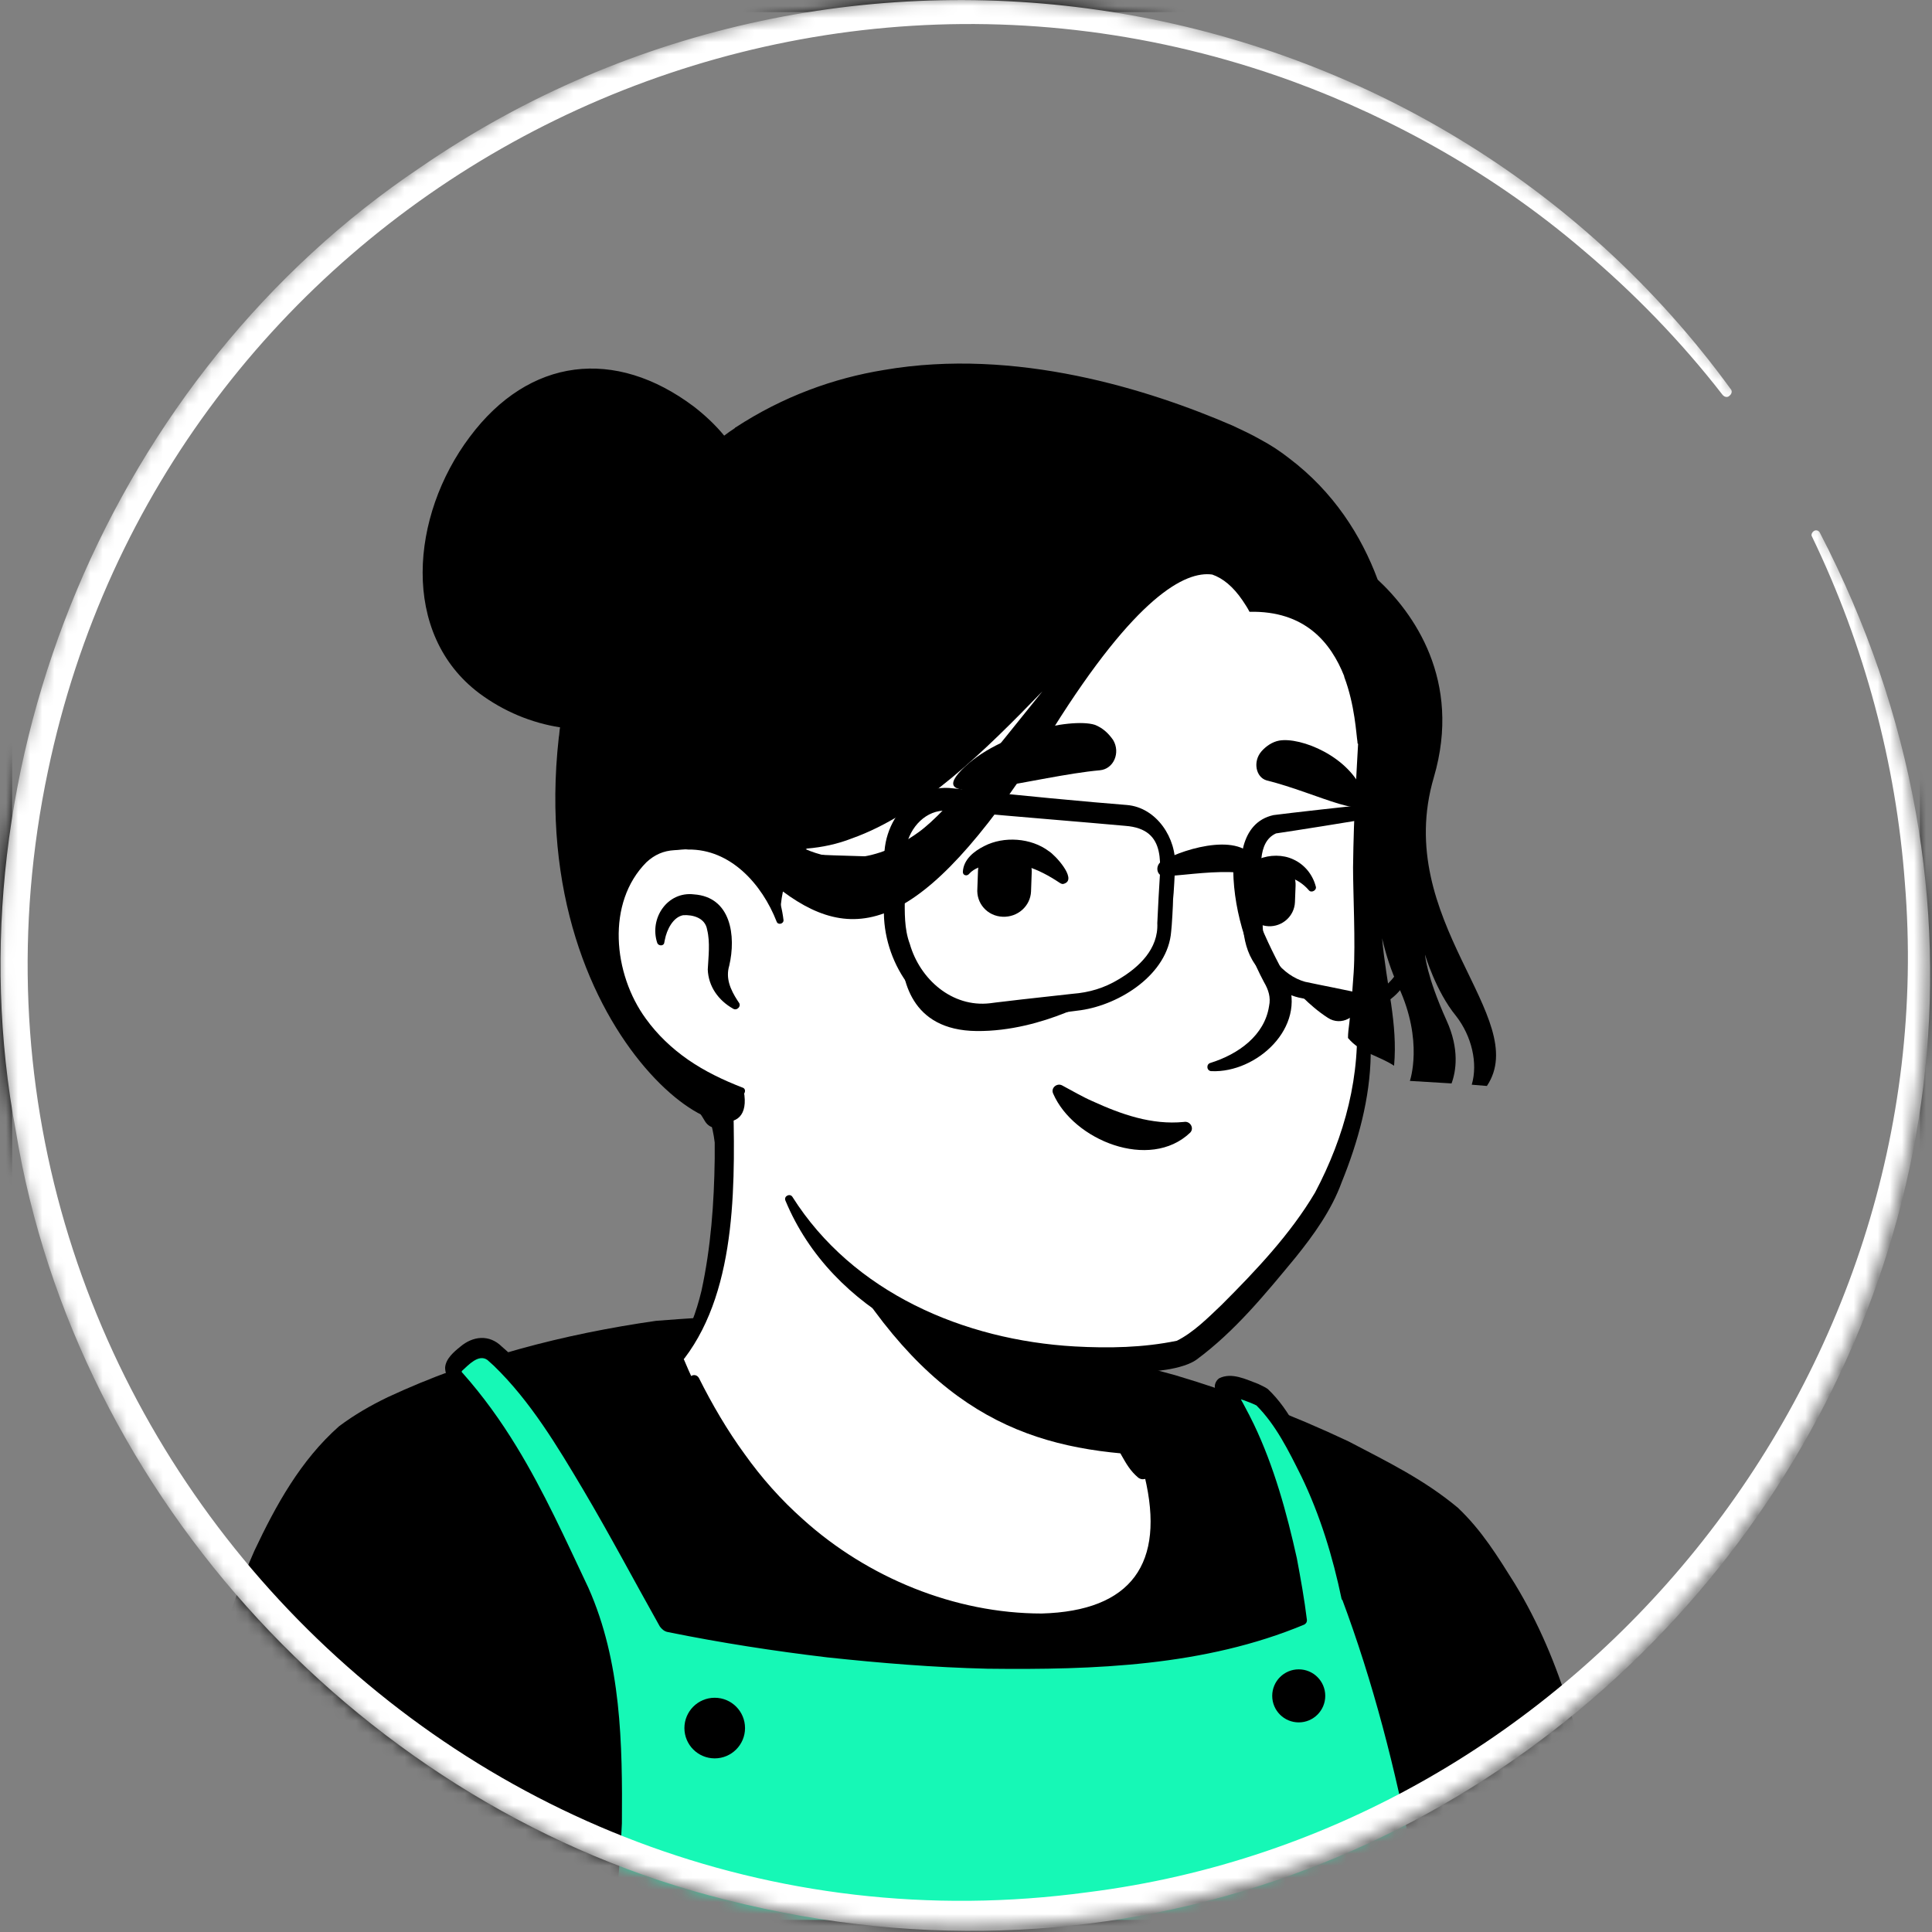 <svg width="160" height="160" viewBox="0 0 160 160" fill="none" xmlns="http://www.w3.org/2000/svg">
<rect x="0" y="0" width="160" height="160" fill="#808080" stroke="none"/>
<mask id="mask0_2463_1752" style="mask-type:alpha" maskUnits="userSpaceOnUse" x="0" y="0" width="160" height="160">
<circle cx="79.738" cy="79.738" r="79.738" fill="#D9D9D9"/>
</mask>
<g mask="url(#mask0_2463_1752)">
<path d="M123.451 145.569C123.085 145.83 122.667 146.091 122.301 146.353C121.882 146.614 121.516 146.876 121.098 147.085C120.732 147.294 120.418 147.503 120.052 147.712C120 147.765 119.948 147.765 119.895 147.817C118.693 148.549 117.438 149.229 116.183 149.856C115.817 150.065 115.399 150.275 115.033 150.431C115.033 150.431 114.98 150.484 114.928 150.484C114.51 150.693 114.091 150.902 113.673 151.111C112.837 151.529 111.948 151.895 111.111 152.261C110.693 152.471 110.222 152.627 109.804 152.784C109.386 152.941 108.915 153.15 108.497 153.307C108.078 153.464 107.608 153.673 107.19 153.83C107.19 153.83 107.19 153.83 107.137 153.83C106.719 153.987 106.248 154.144 105.83 154.301C104.889 154.614 103.895 154.928 102.954 155.242C102.64 155.346 102.274 155.451 101.961 155.556C100.967 155.869 99.974 156.131 98.98 156.34C98.614 156.444 98.248 156.497 97.83 156.601C96.889 156.81 95.895 157.02 94.954 157.229C94.745 157.281 94.588 157.281 94.379 157.333C94.065 157.386 93.699 157.438 93.386 157.49C92.915 157.542 92.497 157.647 92.026 157.699C91.817 157.752 91.608 157.752 91.399 157.804C91.137 157.856 90.823 157.908 90.51 157.908C89.673 158.013 88.784 158.118 87.948 158.222C87.686 158.274 87.373 158.274 87.111 158.327H87.059C86.693 158.379 86.327 158.379 85.961 158.431C85.595 158.484 85.229 158.484 84.863 158.484C84.654 158.484 84.392 158.536 84.183 158.536C83.765 158.536 83.399 158.588 83.033 158.588C82.51 158.588 82.039 158.641 81.516 158.641C80.993 158.641 80.523 158.641 80 158.641C79.634 158.641 79.268 158.641 78.902 158.641C56.837 158.327 37.02 148.967 22.85 134.118C22.85 134.118 22.85 134.065 22.797 134.065C21.229 132.654 22.588 125.124 28.915 120.366C36.863 114.353 55.895 110.588 55.895 110.588C55.895 110.588 63.268 109.386 90.614 115.085C106.614 118.431 118.797 123.294 125.595 136.471C127.007 139.19 128.418 143.373 123.451 145.569Z" fill="white"/>
<path d="M90.771 114.51C100.81 116.549 111.529 118.745 119.791 125.386C122.562 127.634 124.392 130.928 125.908 134.118C126.64 135.686 127.373 137.307 127.948 139.033C128.261 140.183 128.732 141.49 128.471 142.85C128.418 143.216 128.105 143.686 127.843 143.948C126.64 145.15 125.333 145.882 124.026 146.824C116.34 152.157 107.503 155.922 98.353 157.909C77.961 162.353 55.895 158.902 37.961 148.183C32 144.575 26.51 140.183 21.804 135.007C21.281 134.379 21.281 133.333 21.281 132.654C21.333 131.085 21.752 129.569 22.274 128.157C23.529 124.915 25.15 121.673 27.922 119.425C29.909 118.065 32.052 116.915 34.248 115.974C41.15 113.046 48.418 111.007 55.895 110.17C56.523 110.118 56.627 111.007 56 111.111C48.837 112.575 41.725 114.771 35.085 117.752C32.68 118.954 30.118 120 28.183 121.882C26.353 123.869 25.046 126.327 24 128.837C23.32 130.353 22.85 132.758 23.059 133.961C26.353 137.882 30.222 141.333 34.405 144.314C57.307 160.314 92.078 161.359 116.444 148.026C118.64 146.824 120.784 145.464 122.823 144.052C123.817 143.373 124.863 142.797 125.647 142.013C125.699 141.961 125.647 142.013 125.647 142.065C125.647 142.118 125.595 142.17 125.595 142.17C125.647 141.542 125.438 140.706 125.176 139.869C124.235 136.837 122.719 133.647 121.098 130.876C118.536 126.745 114.196 124.131 109.804 122.039C106.771 120.627 103.582 119.529 100.34 118.484C97.098 117.438 93.804 116.549 90.51 115.765C89.673 115.556 89.935 114.353 90.771 114.51Z" fill="black"/>
<path d="M119.791 125.856C115.817 122.248 103.112 116.601 93.595 114.301C89.412 113.307 79.582 110.431 72.105 109.699C68.079 109.281 60.654 110.274 56 110.431C51.504 110.588 36.34 113.673 29.072 118.797C27.504 119.895 20.497 126.85 17.465 144.68C15.111 158.431 12.183 176.261 12.079 182.327H131.242C133.229 146.876 123.922 129.621 119.791 125.856Z" fill="black"/>
<path d="M118.902 126.85C116.497 124.81 113.412 123.242 110.536 121.882C106.039 119.739 101.334 117.908 96.523 116.497C91.713 115.19 86.693 113.935 81.883 112.784C78.641 112.052 75.347 111.425 72.052 111.059C68.863 110.797 65.412 111.163 62.17 111.373C59.713 111.582 57.151 111.686 54.641 111.895C47.321 112.889 39.896 114.824 33.203 117.961C31.948 118.588 30.745 119.216 29.647 120.052C26.876 122.562 24.889 126.065 23.32 129.464C20.758 135.111 19.347 141.281 18.405 147.399C17.621 152.209 16.68 157.595 15.948 162.405C14.954 168.993 13.804 175.686 13.49 182.327L12.131 180.967H131.242L129.883 182.222C130.615 167.791 129.987 152.941 125.438 139.085C123.922 134.797 122.092 130.196 118.902 126.85ZM120.732 124.863C122.719 126.745 124.026 128.889 125.438 131.137C129.412 137.673 131.294 145.098 132.34 152.627C133.804 162.458 133.752 172.497 132.654 182.379C132.654 183.111 132.026 183.686 131.294 183.634H12.183C11.451 183.634 10.824 183.007 10.824 182.275C10.876 180.497 11.085 178.824 11.242 177.098C11.817 172.026 12.601 167.007 13.438 161.987C14.17 157.176 15.164 151.791 15.948 146.98C16.994 140.654 18.458 134.275 21.072 128.418C22.85 124.654 24.889 120.941 28.079 118.118C29.334 117.176 30.693 116.392 32.105 115.712C39.164 112.418 46.693 110.484 54.327 109.386C56.837 109.176 59.399 109.072 61.961 108.81C65.412 108.549 68.758 108.183 72.314 108.444C75.765 108.81 79.111 109.438 82.458 110.17C87.477 111.32 92.34 112.523 97.307 113.882C102.222 115.346 107.033 117.176 111.686 119.373C114.876 121.046 117.909 122.51 120.732 124.863Z" fill="black"/>
<path d="M121.987 182.327C118.484 149.072 111.582 132.131 111.582 132.131C109.961 123.19 105.673 116.131 104.314 115.503C101.856 114.405 101.438 114.771 101.438 114.771C105.412 120.157 107.451 129.307 107.974 134.065C92.967 140.601 65.255 136.052 55.582 133.961C52.392 128.261 46.275 116.34 40.941 111.791C40.471 111.425 39.843 111.373 39.32 111.582C38.902 111.791 38.327 112.157 37.804 112.784C37.543 113.098 37.543 113.516 37.856 113.83C37.909 113.882 37.961 113.935 38.013 113.987C46.902 123.712 51.765 140.706 50.562 153.83C48.418 177.15 44.34 182.275 44.34 182.275H121.987V182.327Z" fill="#16F8B6"/>
<path d="M120.994 181.438C120.523 179.66 120.209 177.935 120.105 176.105C118.536 161.307 116.34 146.301 111.111 132.34L111.843 132.601C111.582 132.758 111.268 132.654 111.111 132.444C110.379 128.941 109.333 125.49 107.765 122.248C106.719 120.157 105.673 118.013 104.052 116.392C103.425 116.078 102.588 115.817 101.909 115.608C101.804 115.556 101.699 115.556 101.647 115.556C101.647 115.556 101.647 115.556 101.699 115.556H101.752C101.804 115.556 101.752 115.556 101.856 115.451L101.961 114.458C102.431 115.242 103.477 117.176 103.843 117.961C105.516 121.464 106.562 125.281 107.399 129.046C107.712 130.719 108.026 132.444 108.235 134.17C108.235 134.327 108.183 134.431 108.026 134.536C99.765 137.987 90.614 138.301 81.778 138.196C77.333 138.091 72.889 137.725 68.497 137.255C64.105 136.732 59.712 136.052 55.32 135.163C55.007 135.111 54.797 134.902 54.641 134.693C52.497 130.876 50.51 127.111 48.314 123.399C46.17 119.791 43.922 116.026 40.889 113.098L40.366 112.627C39.634 112.105 38.797 113.046 38.275 113.516C38.222 113.569 38.222 113.621 38.275 113.673L38.327 113.725C40 115.608 41.464 117.647 42.771 119.791C45.072 123.556 46.85 127.529 48.732 131.503C51.451 137.621 51.556 144.418 51.503 151.007C51.19 157.542 50.405 164.078 49.359 170.51C48.471 174.902 47.686 179.503 45.333 183.425L44.288 181.229C68.706 180.863 96.523 181.072 120.994 181.438ZM123.033 183.268C97.935 183.634 69.386 183.843 44.288 183.686L43.242 181.49C44.81 178.876 45.542 175.843 46.379 172.915C47.739 167.739 48.627 162.458 49.255 157.124L49.621 153.935C50.562 146.458 48.157 139.19 46.536 131.974C45.281 125.699 42.092 119.843 37.908 115.033L37.386 114.458L37.333 114.405L37.281 114.353C37.02 114.039 36.863 113.673 36.863 113.255C36.915 112.523 37.595 111.948 38.118 111.529C39.163 110.641 40.523 110.484 41.569 111.529C43.399 113.098 44.863 114.928 46.275 116.81C50.144 122.039 53.281 127.843 56.418 133.542L55.739 133.02C64.314 134.85 73.046 136.157 81.83 136.732C90.51 137.15 99.608 137.15 107.765 133.804L107.556 134.17C107.346 132.497 107.085 130.824 106.719 129.15C105.987 125.856 104.889 122.614 103.425 119.529C103.163 118.954 102.536 117.856 102.222 117.281C101.804 116.549 101.281 115.869 100.758 115.242C100.444 114.876 100.654 114.353 100.967 114.144C102.013 113.621 103.216 114.248 104.209 114.614C104.418 114.719 104.784 114.876 104.994 115.033C106.876 116.81 107.922 119.32 108.967 121.621C109.699 123.294 110.275 125.02 110.745 126.745C111.268 128.471 111.634 130.248 111.948 132.026L111.163 131.66C111.425 131.503 111.739 131.556 111.895 131.817C115.503 141.961 118.013 152.523 120.052 163.085C120.889 167.32 121.569 171.556 122.248 175.791C122.824 178.248 122.98 180.863 123.033 183.268Z" fill="black"/>
<path d="M59.19 145.621C60.576 145.621 61.7 144.497 61.7 143.111C61.7 141.725 60.576 140.601 59.19 140.601C57.804 140.601 56.68 141.725 56.68 143.111C56.68 144.497 57.804 145.621 59.19 145.621Z" fill="black"/>
<path d="M107.556 142.641C108.769 142.641 109.752 141.657 109.752 140.444C109.752 139.232 108.769 138.248 107.556 138.248C106.343 138.248 105.36 139.232 105.36 140.444C105.36 141.657 106.343 142.641 107.556 142.641Z" fill="black"/>
<path d="M95.686 128.552C94.588 133.937 87.477 137.179 75.503 132.316C63.059 127.297 57.673 115.323 56.313 111.767C63.686 97.963 58.562 88.395 58.562 88.395C75.555 86.931 90.405 106.8 90.405 106.8L92.706 116.63C92.915 117.467 93.333 118.199 93.96 118.722C95.059 120.656 96.366 125.101 95.686 128.552Z" fill="white"/>
<path d="M56.052 111.924C57.045 110.408 57.673 108.63 58.091 106.905C58.876 103.297 59.137 99.637 59.189 95.977V94.617C59.032 93.258 58.562 91.846 58.039 90.591C57.359 88.918 59.817 87.872 60.601 89.545C60.706 89.754 60.706 90.12 60.706 90.329C60.862 97.441 61.176 106.591 56.679 112.499C56.366 112.813 55.738 112.343 56.052 111.924Z" fill="black"/>
<path d="M90.98 106.695C91.764 107.166 92.026 107.794 92.13 108.421C92.444 109.676 92.34 111.035 92.653 112.343C92.915 113.597 93.699 114.8 93.908 116.107C94.17 117.467 94.954 120.343 95.268 121.754C95.372 122.068 95.163 122.434 94.797 122.486C94.588 122.539 94.431 122.486 94.274 122.382C93.595 121.807 93.281 121.231 92.863 120.499C92.183 119.244 91.712 118.094 91.294 116.682C90.928 115.428 91.085 114.068 90.771 112.761C90.51 111.506 89.778 110.303 89.516 108.996C89.359 108.369 89.307 107.689 89.778 106.905C90.091 106.591 90.614 106.486 90.98 106.695Z" fill="black"/>
<path d="M94.745 120.499C84.758 119.976 76.601 116.839 68.654 102.669C75.346 108.578 83.242 110.826 91.555 111.872L92.654 116.682C92.863 117.519 94.118 119.976 94.745 120.499Z" fill="black"/>
<path d="M94.327 118.565C96.105 121.911 97.15 126.094 96.052 129.807C95.216 132.421 92.811 134.356 90.196 135.088C84.131 136.709 77.124 134.146 71.739 131.271C65.098 127.558 60.183 121.336 57.046 114.539C56.837 114.016 57.569 113.597 57.882 114.12C58.98 116.316 60.235 118.46 61.647 120.395C63.059 122.382 64.68 124.212 66.51 125.833C71.843 130.643 79.059 133.624 86.275 133.624C93.699 133.414 96.523 129.493 94.797 122.277C94.536 121.127 94.118 119.924 93.543 118.931C93.229 118.512 94.013 118.042 94.327 118.565Z" fill="black"/>
<path d="M114.562 55.767C115.503 60.16 115.974 63.715 113.412 75.427C110.902 87.088 117.02 89.493 102.536 108.159C96.627 115.793 82.301 113.65 70.693 105.754C66.771 103.088 65.098 96.238 62.17 91.375C59.869 87.558 58.823 91.532 55.791 88.238C51.66 83.741 46.693 74.695 49.15 58.695C53.124 32.761 73.673 29.728 88.889 32.604C104.209 35.532 112.052 44.212 114.562 55.767Z" fill="white"/>
<path d="M58.405 92.891C57.203 90.852 55.634 89.075 54.17 87.192C52.758 85.257 51.608 83.114 50.667 80.918C44.444 65.65 46.85 44.16 62.118 35.166C68.444 31.506 76.078 30.617 83.189 31.192C98.405 32.29 112.366 39.297 115.66 55.401C117.438 62.512 115.033 69.833 113.673 76.787C113.046 80.238 113.569 83.793 113.516 87.349C113.464 90.957 112.471 94.565 111.111 97.911C110.274 100.212 108.81 102.251 107.294 104.133C104.784 107.166 102.274 110.251 99.085 112.604C98.353 113.127 97.046 113.388 96.157 113.493C93.699 113.859 91.294 113.963 88.837 113.807C79.216 113.388 68.915 108.735 65.046 99.427C64.889 99.061 65.412 98.8 65.621 99.114C70.641 107.061 79.843 110.983 88.993 111.506C91.817 111.663 94.693 111.61 97.464 111.035C98.823 110.356 100.026 109.153 101.176 108.055C104 105.231 106.876 102.199 108.915 98.748C111.372 94.094 112.732 89.022 112.314 83.741C112.209 81.388 112.157 78.931 112.627 76.578C113.046 74.225 113.569 71.977 113.882 69.571C114.196 67.271 114.353 64.918 114.353 62.617C114.091 55.872 111.895 48.918 107.608 43.689C98.144 31.924 75.765 28.839 63.163 36.892C55.216 41.806 51.503 51.009 50.301 59.95C48.471 70.669 48.993 81.231 57.516 89.022L60.026 91.637C61.02 92.787 59.242 94.146 58.405 92.891Z" fill="black"/>
<path d="M64.575 76.264C64.575 76.264 62.954 68.421 55.32 69.362C48.732 70.199 46.431 85.99 61.385 90.382" fill="white"/>
<path d="M60.706 83.532C59.503 82.852 58.667 81.702 58.614 80.29C58.667 79.244 58.823 78.042 58.562 76.996C58.405 76.003 57.359 75.741 56.575 75.793C55.738 75.95 55.216 76.996 55.059 77.833C55.059 77.885 55.006 78.042 55.006 78.094C54.954 78.356 54.536 78.356 54.431 78.094C53.752 76.055 55.268 73.806 57.464 74.068C60.549 74.277 60.967 77.519 60.392 79.976C60.078 81.022 60.497 81.963 61.072 82.852L61.176 83.009C61.438 83.323 61.02 83.741 60.706 83.532Z" fill="black"/>
<path d="M102.536 70.722C103.32 74.434 104.784 77.885 106.614 81.127C108.235 85.101 104.052 88.865 100.34 88.709C99.921 88.709 99.869 88.133 100.235 88.029C102.588 87.297 104.732 85.728 105.098 83.323C105.255 82.591 105.045 81.963 104.679 81.336C102.954 78.094 101.908 74.382 102.17 70.722C102.17 70.46 102.536 70.46 102.536 70.722Z" fill="black"/>
<path d="M64.314 76.316C63.111 73.231 60.497 70.303 56.993 70.356C56.68 70.303 56.157 70.408 55.843 70.408C54.954 70.46 54.222 70.774 53.542 71.401C50.196 74.748 50.771 80.656 53.49 84.369C54.431 85.676 55.634 86.826 56.993 87.767C58.353 88.709 59.869 89.441 61.49 90.068C61.856 90.173 61.699 90.748 61.333 90.695C57.83 89.963 54.483 88.238 52.183 85.362C48.627 81.075 47.895 73.911 52.131 69.728C53.072 68.891 54.379 68.264 55.686 68.264C56.104 68.264 56.732 68.159 57.15 68.264C59.346 68.369 61.438 69.467 62.797 71.192C64 72.656 64.68 74.434 64.889 76.212C64.889 76.525 64.418 76.63 64.314 76.316Z" fill="black"/>
<path d="M98.562 93.804C95.216 96.993 88.889 94.431 87.216 90.562C87.007 90.091 87.53 89.673 87.948 89.882C88.837 90.353 89.621 90.823 90.458 91.189C92.863 92.288 95.373 93.177 98.039 92.915C98.562 92.81 98.928 93.438 98.562 93.804Z" fill="black"/>
<path d="M91.085 63.791C92.235 63.686 92.81 62.327 92.183 61.281C91.817 60.758 91.346 60.288 90.667 60.026C88.68 59.399 82.196 60.81 79.373 64.052C76.863 67.033 85.856 64.261 91.085 63.791Z" fill="black"/>
<path d="M104.889 64.627C104 64.366 103.739 63.059 104.471 62.222C104.837 61.804 105.36 61.438 105.935 61.333C107.712 61.02 111.791 62.64 112.941 65.725C113.987 68.392 109.124 65.673 104.889 64.627Z" fill="black"/>
<path d="M83.033 75.921C81.778 75.869 80.837 74.823 80.941 73.569L80.994 72.105C81.046 70.85 82.092 69.908 83.347 70.013C84.601 70.065 85.543 71.111 85.438 72.366L85.386 73.83C85.333 75.033 84.288 75.974 83.033 75.921Z" fill="black"/>
<path d="M105.046 76.706C103.895 76.653 103.007 75.66 103.059 74.51L103.111 73.15C103.163 72 104.157 71.111 105.307 71.163C106.458 71.216 107.346 72.209 107.294 73.359L107.242 74.719C107.19 75.869 106.196 76.758 105.046 76.706Z" fill="black"/>
<path d="M87.739 73.098C86.013 71.948 84.131 71.163 82.039 71.582C81.359 71.686 80.68 71.895 80.261 72.366C80.105 72.575 79.739 72.523 79.739 72.209C79.791 71.163 80.68 70.484 81.516 70.065C83.137 69.229 85.386 69.386 86.85 70.484C87.373 70.797 89.15 72.732 88.209 73.15C88 73.255 87.895 73.203 87.739 73.098Z" fill="black"/>
<path d="M102.693 73.359C102.693 71.163 105.412 70.379 107.085 71.163C108.026 71.582 108.706 72.418 108.967 73.412C109.072 73.725 108.601 73.987 108.392 73.725C107.503 72.68 105.987 72.157 104.784 72.784C104.418 72.993 104.366 73.15 104.261 73.359C104.261 74.405 102.745 74.353 102.693 73.359Z" fill="black"/>
<path d="M118.747 64.366C121.1 56.314 117.021 50.719 114.093 48C112.734 44.34 110.433 40.732 106.773 37.961C106.041 37.386 105.256 36.863 104.368 36.392C103.635 35.974 102.851 35.608 102.067 35.242C95.165 32.261 84.132 28.758 73.204 30.64C69.021 31.32 64.838 32.837 60.916 35.399C60.864 35.399 60.864 35.451 60.864 35.451C60.55 35.66 60.237 35.869 59.975 36.078C59.243 35.19 58.407 34.405 57.465 33.673C50.93 28.758 43.819 29.595 38.903 36.183C33.988 42.719 33.152 52.497 39.688 57.412C41.727 58.928 44.028 59.869 46.381 60.235C46.328 60.497 46.328 60.81 46.276 61.072C43.4 86.85 63.113 98.457 61.596 90.353C61.178 90.196 60.969 90.039 60.969 89.935C46.485 85.333 48.786 69.856 55.322 69.019C57.675 68.706 59.4 69.281 60.76 70.118C61.282 70.64 61.753 71.111 62.224 71.582C63.479 73.15 64.577 75.137 64.577 75.921C64.629 75.294 64.681 74.562 64.838 73.83C71.165 78.536 76.864 76.863 87.217 60.34C94.067 49.412 98.145 47.268 100.394 47.582C101.283 47.895 102.119 48.575 102.903 49.725C103.113 50.039 103.322 50.353 103.479 50.667C108.08 50.562 110.224 53.229 111.322 56C111.322 56 111.322 56 111.322 56.052C112.211 58.405 112.315 60.81 112.42 61.438C112.42 61.542 112.42 61.595 112.472 61.595C112.368 63.686 112.106 67.242 112.054 71.843C112.054 73.935 112.263 78.118 112.106 80.523C112.054 81.255 112.001 81.987 111.949 82.667C111.897 83.033 111.897 83.399 111.845 83.712C111.792 84.026 111.792 84.392 111.74 84.758C111.688 85.176 111.635 85.542 111.635 85.961C112.681 87.216 114.198 87.425 115.452 88.261C115.766 84.706 114.825 81.725 114.459 77.699C114.773 79.059 115.191 80.366 115.818 81.725C117.91 86.222 116.76 89.516 116.76 89.516L120.211 89.725C120.577 88.732 120.89 86.902 119.792 84.497C118.119 80.784 118.015 79.059 118.015 79.059C118.015 79.059 118.903 82.091 120.577 84.131C121.884 85.804 122.407 88.052 121.884 89.83L123.139 89.935C126.903 84.287 115.243 76.235 118.747 64.366ZM76.08 68.915C72.106 71.791 68.76 71.216 66.72 70.327C66.773 70.327 66.825 70.274 66.825 70.274C68.08 70.17 69.335 69.908 70.537 69.438C76.289 67.399 81.622 62.118 86.328 57.255C82.354 62.17 78.537 67.137 76.08 68.915Z" fill="black"/>
<path d="M91.347 82.353C91.347 82.353 86.431 85.438 80.889 85.386C75.347 85.333 74.667 80.993 74.615 78.641C74.615 78.641 75.347 82.039 78.693 83.294C81.987 84.549 91.347 82.353 91.347 82.353Z" fill="black"/>
<path d="M107.137 81.778C107.137 81.778 108.34 83.242 109.961 84.287C111.059 85.019 112.523 84.235 112.523 82.928C112.523 82.928 109.49 83.085 107.137 81.778Z" fill="black"/>
<path d="M93.176 68.392C90.353 68.131 83.242 67.556 80.522 67.294L78.431 67.137C76.706 67.033 75.346 68.497 75.032 70.17C74.928 70.693 74.928 71.582 74.928 72.105V74.248C74.928 75.556 74.876 76.915 75.346 78.17C76.183 81.098 78.849 83.451 81.987 83.085C82.3 83.033 84.235 82.823 84.601 82.771L88.836 82.301C90.196 82.196 91.451 81.83 92.653 81.098C94.326 80.105 95.947 78.588 95.843 76.444L95.947 74.353C96.052 71.739 96.784 68.654 93.176 68.392ZM93.333 66.667C95.79 66.876 97.464 69.438 97.307 71.791C97.307 72.105 97.202 74.091 97.15 74.457C97.15 74.876 97.045 76.758 96.993 77.124C96.732 80.68 92.758 83.189 89.516 83.66C87.843 83.869 84.34 84.34 82.666 84.549C82.248 84.601 81.673 84.654 81.255 84.706C81.045 84.706 80.575 84.654 80.366 84.654C75.921 84.078 73.098 79.529 73.202 75.294C73.202 74.614 73.202 72.837 73.202 72.105C73.202 71.739 73.202 70.797 73.255 70.431C73.411 68.601 74.405 66.823 76.078 65.83C76.81 65.412 77.699 65.203 78.588 65.255L80.732 65.464C83.346 65.778 90.562 66.457 93.333 66.667Z" fill="black"/>
<path d="M105.464 67.503C106.614 67.346 112.261 66.719 113.307 66.614C113.568 66.614 114.248 66.51 114.457 66.51C116.706 66.196 117.751 68.654 117.961 70.484C118.065 72.105 117.961 73.673 118.013 75.242C118.013 76.34 117.908 77.438 117.647 78.484C116.967 81.307 114.98 84.288 111.686 83.346C110.902 83.19 109.333 82.98 108.601 82.824L107.817 82.667C106.3 82.405 105.046 81.359 104.209 80.209C102.64 78.379 102.954 75.922 102.797 73.725C102.588 71.529 102.64 68.131 105.464 67.503ZM105.673 69.02C104.052 69.752 104.47 72.209 104.47 73.673L104.575 76.811C104.627 78.797 106.196 80.784 108.078 81.307C108.549 81.412 109.856 81.673 110.379 81.778L111.895 82.091C115.66 83.294 117.124 78.065 117.072 75.19C116.915 72.784 117.647 69.909 115.921 67.974C115.503 67.556 115.085 67.451 114.614 67.556C114.353 67.608 113.673 67.713 113.464 67.765C112.418 67.974 106.771 68.863 105.673 69.02Z" fill="black"/>
<path d="M74.039 72.366C73.621 73.307 73.255 73.203 72.523 73.203L71.006 73.15C69.072 73.046 66.928 72.889 64.993 72.627C63.948 72.471 62.849 72.314 61.804 72.052C61.386 71.948 61.124 71.529 61.229 71.111C61.333 70.745 61.647 70.484 62.013 70.536L65.046 70.693L68.078 70.797C69.072 70.85 71.634 70.902 72.627 70.954C73.15 70.954 73.621 71.007 74.144 70.85C74.353 70.797 74.562 70.902 74.614 71.111C74.666 71.216 74.614 71.268 74.614 71.373L74.039 72.366Z" fill="black"/>
<path d="M96.314 71.268C98.196 70.222 103.163 68.758 104.104 71.582C104.523 72.314 103.425 72.993 102.954 72.261C102.954 72.366 102.693 72.261 102.588 72.261C100.601 72.105 98.562 72.418 96.575 72.575C95.739 72.68 95.582 71.582 96.314 71.268Z" fill="black"/>
<path d="M0.5 0.5H159.5V159.5H0.5V0.5Z" stroke="black"/>
<path d="M150.693 44.078C182.431 105.203 126.64 174.17 60.131 157.333C30.274 149.908 6.274 124.026 1.307 93.647C-4.34 63.425 9.307 30.954 34.824 13.856C69.804 -10.196 118.274 -2.196 143.32 32.209C143.477 32.366 143.425 32.627 143.216 32.784C143.059 32.941 142.797 32.889 142.64 32.68C139.189 28.235 135.268 24.209 130.98 20.601C123.922 14.588 115.66 9.882 106.928 6.693C62.484 -9.412 13.699 17.36 3.974 63.843C-7.007 115.922 37.281 163.869 90.091 156.706C130.823 151.582 161.098 113.987 157.752 73.098C157.02 63.216 154.405 53.438 150.065 44.444C149.961 44.288 150.065 44.078 150.222 43.974C150.379 43.869 150.588 43.922 150.693 44.078Z" fill="white"/>
</g>
</svg>
